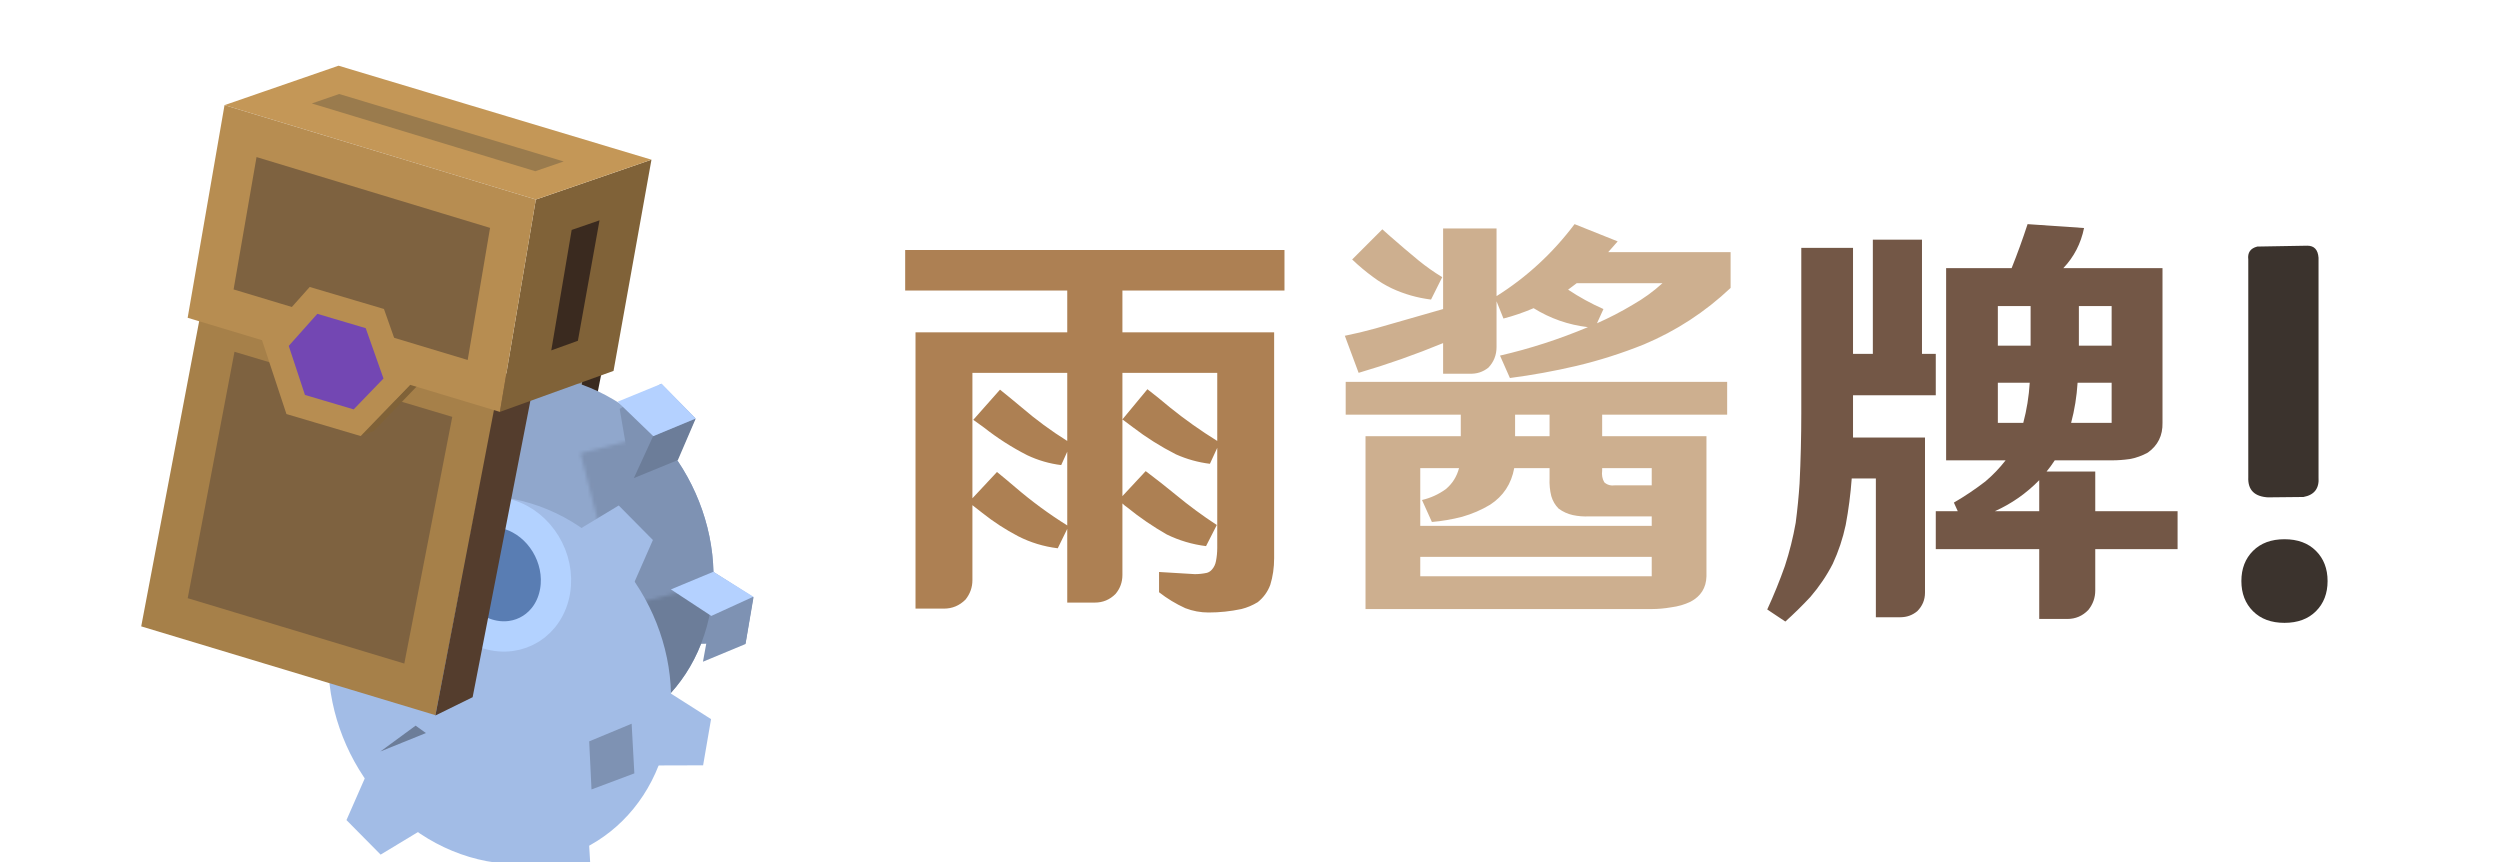 <svg xmlns="http://www.w3.org/2000/svg" viewBox="0 0 580 200">
  <svg x="0" y="0" width="200" height="200" viewBox="0 0 256 256" fill="none" xmlns="http://www.w3.org/2000/svg">
    <g>
      <path d="M167.346 108.88L178.372 105.243L159.05 204.421L147.99 209.861L167.346 108.88Z"
        fill="#999999" />
      <path d="M173.578 109.852L179.052 108.567L159.47 207.986L154.222 210.833L173.578 109.852Z"
        fill="#3A2A1F" />
      <path
        d="M170.034 113.3C197.688 121.589 216.059 151.82 211.067 180.824C206.074 209.827 179.609 226.62 151.955 218.331C124.301 210.042 105.93 179.81 110.922 150.807C115.915 121.803 142.38 105.011 170.034 113.3Z"
        fill="#90A7CC" />
      <mask id="mask0_205_2" style="mask-type:alpha" maskUnits="userSpaceOnUse" x="172" y="121"
        width="63" height="64">
        <rect x="172.373" y="134.595" width="51.165" height="51.165"
          transform="rotate(-14.439 172.373 134.595)" fill="#7E92B3" />
      </mask>
      <g mask="url(#mask0_205_2)">
        <path
          d="M170.034 113.3C197.688 121.589 216.059 151.82 211.067 180.824C206.074 209.827 179.609 226.62 151.955 218.331C124.301 210.042 105.93 179.81 110.922 150.807C115.915 121.803 142.38 105.011 170.034 113.3Z"
          fill="#7E92B3" />
      </g>
      <path
        d="M199.936 177.49L206.676 191.181L221.401 191.137L223.762 177.418L210.497 168.983L199.936 177.49Z"
        fill="#7E92B3" />
      <path
        d="M122.046 154.143L111.485 162.65L98.219 154.215L100.581 140.496L115.306 140.452L122.046 154.143Z"
        fill="#EEEEEE" />
      <path
        d="M174.377 207.026L167.23 218.981L175.905 232.72L188.414 229.256L187.47 213.376L174.377 207.026Z"
        fill="#AAAAAA" />
      <path
        d="M147.606 124.606L134.513 118.256L133.569 102.376L146.078 98.912L154.753 112.651L147.606 124.606Z"
        fill="#EEEEEE" />
      <path
        d="M135.43 195.353L121.543 193.616L115.493 207.4L125.64 217.655L137.962 210.21L135.43 195.353Z"
        fill="#EEEEEE" />
      <path
        d="M186.553 136.279L184.02 121.422L196.342 113.977L206.49 124.232L200.44 138.015L186.553 136.279Z"
        fill="#7E92B3" />
      <mask id="mask1_205_2" style="mask-type:alpha" maskUnits="userSpaceOnUse" x="163" y="172"
        width="63" height="64">
        <rect x="163.601" y="185.7" width="51.165" height="51.165"
          transform="rotate(-14.439 163.601 185.7)" fill="#6C7D99" />
      </mask>
      <g mask="url(#mask1_205_2)">
        <path
          d="M170.033 113.3C197.687 121.589 216.059 151.82 211.066 180.824C206.074 209.827 179.609 226.62 151.955 218.331C124.3 210.042 105.929 179.81 110.922 150.807C115.914 121.803 142.379 105.011 170.033 113.3Z"
          fill="#6C7D99" />
      </g>
      <g filter="url(#filter1_ddd_205_2)">
        <path
          d="M157.427 118.539C185.082 126.828 203.453 157.06 198.46 186.063C193.468 215.067 167.003 231.859 139.349 223.57C111.694 215.281 93.323 185.05 98.316 156.046C103.308 127.043 129.773 110.251 157.427 118.539Z"
          fill="#A2BCE6" />
        <path
          d="M187.33 182.729L194.069 196.421L208.795 196.377L211.156 182.657L197.89 174.223L187.33 182.729Z"
          fill="#A2BCE6" />
        <path
          d="M109.439 159.383L98.878 167.89L85.612 159.455L87.974 145.736L102.699 145.691L109.439 159.383Z"
          fill="#A2BCE6" />
        <path
          d="M161.771 212.265L154.623 224.221L163.298 237.96L175.808 234.496L174.863 218.616L161.771 212.265Z"
          fill="#A2BCE6" />
        <path
          d="M135 129.846L121.907 123.496L120.963 107.615L133.472 104.151L142.147 117.891L135 129.846Z"
          fill="#A2BCE6" />
        <path
          d="M122.824 200.592L108.937 198.856L102.887 212.64L113.034 222.895L125.356 215.449L122.824 200.592Z"
          fill="#A2BCE6" />
        <path
          d="M173.946 141.519L171.414 126.662L183.736 119.216L193.883 129.471L187.833 143.255L173.946 141.519Z"
          fill="#A2BCE6" />
      </g>
      <path
        d="M131.131 165.486C132.833 155.598 141.809 150.011 151.038 152.777C160.266 155.543 166.534 165.699 164.832 175.588C163.13 185.476 154.153 191.061 144.924 188.295C135.696 185.529 129.429 175.374 131.131 165.486Z"
        fill="#597DB3" stroke="#B3D2FF" stroke-width="9" />
      <path d="M211.229 182.906L223.716 177.199L221.356 191.264L208.749 196.504L211.229 182.906Z"
        fill="#7E92B3" />
      <path d="M199.232 175.03L211.839 169.79L223.716 177.199L211.229 182.906L199.232 175.03Z"
        fill="#B4D1FF" />
      <path d="M188.229 141.976L201.304 136.616L206.602 124.286L193.979 129.461L188.229 141.976Z"
        fill="#6C7D99" />
      <path d="M193.995 129.526L206.602 124.286L196.461 113.938L183.387 119.298L193.995 129.526Z"
        fill="#B4D1FF" />
      <path d="M174.965 220.156L187.572 214.916L188.378 229.661L175.651 234.434L174.965 220.156Z"
        fill="#7E92B3" />
      <path d="M123.421 215.484L126.48 217.687L112.938 223.168L123.421 215.484Z" fill="#6C7D99" />
      <path d="M124.683 204.714L48.837 181.823L64.978 96.812L141.234 119.6L124.683 204.714Z"
        fill="#7E6240" stroke="#A68049" stroke-width="12" />
      <path d="M148.65 111.495L159.676 107.859L140.354 207.037L129.294 212.477L148.65 111.495Z"
        fill="#543D2D" />
      <path d="M176.903 105.669L156.075 113.181L164.443 63.767L185.745 56.426L176.903 105.669Z"
        fill="#3A2A1F" stroke="#806238" stroke-width="12" />
      <path d="M159.044 55.05L79.635 30.972L100.627 23.713L180.423 47.683L159.044 55.05Z"
        fill="#9A7B4D" stroke="#C49757" stroke-width="8" />
      <path d="M107 129.5L111 128L124 114.5L122 114L107 129.5Z" fill="#806238" />
      <path d="M152.326 63.462L143.665 114.606L62.545 90.16L71.426 38.932L152.326 63.462Z"
        fill="#7E6240" stroke="#B78D51" stroke-width="12" />
      <path
        d="M111.31 94.603L117.901 113.273L106.068 125.532L87.811 120.118L81.783 101.895L93.103 89.206L111.31 94.603Z"
        fill="#7347B3" stroke="#B78D51" stroke-width="7" />
    </g>
    <defs>
      <filter id="filter0_ddd_205_2" x="-3.724" y="-2.328" width="263.449" height="263.449"
        filterUnits="userSpaceOnUse" color-interpolation-filters="sRGB">
        <feFlood flood-opacity="0" result="BackgroundImageFix" />
        <feColorMatrix in="SourceAlpha" type="matrix"
          values="0 0 0 0 0 0 0 0 0 0 0 0 0 0 0 0 0 0 127 0" result="hardAlpha" />
        <feOffset />
        <feGaussianBlur stdDeviation="0.116" />
        <feColorMatrix type="matrix" values="0 0 0 0 0 0 0 0 0 0 0 0 0 0 0 0 0 0 0.18 0" />
        <feBlend mode="normal" in2="BackgroundImageFix" result="effect1_dropShadow_205_2" />
        <feColorMatrix in="SourceAlpha" type="matrix"
          values="0 0 0 0 0 0 0 0 0 0 0 0 0 0 0 0 0 0 127 0" result="hardAlpha" />
        <feOffset dy="1.397" />
        <feGaussianBlur stdDeviation="1.862" />
        <feColorMatrix type="matrix" values="0 0 0 0 0 0 0 0 0 0 0 0 0 0 0 0 0 0 0.1 0" />
        <feBlend mode="normal" in2="effect1_dropShadow_205_2" result="effect2_dropShadow_205_2" />
        <feColorMatrix in="SourceAlpha" type="matrix"
          values="0 0 0 0 0 0 0 0 0 0 0 0 0 0 0 0 0 0 127 0" result="hardAlpha" />
        <feOffset dx="0.466" dy="1.397" />
        <feGaussianBlur stdDeviation="0.698" />
        <feColorMatrix type="matrix" values="0 0 0 0 0 0 0 0 0 0 0 0 0 0 0 0 0 0 0.1 0" />
        <feBlend mode="normal" in2="effect2_dropShadow_205_2" result="effect3_dropShadow_205_2" />
        <feBlend mode="normal" in="SourceGraphic" in2="effect3_dropShadow_205_2" result="shape" />
      </filter>
      <filter id="filter1_ddd_205_2" x="31.552" y="67.467" width="233.666" height="241.93"
        filterUnits="userSpaceOnUse" color-interpolation-filters="sRGB">
        <feFlood flood-opacity="0" result="BackgroundImageFix" />
        <feColorMatrix in="SourceAlpha" type="matrix"
          values="0 0 0 0 0 0 0 0 0 0 0 0 0 0 0 0 0 0 127 0" result="hardAlpha" />
        <feOffset dy="17.377" />
        <feGaussianBlur stdDeviation="27.03" />
        <feColorMatrix type="matrix" values="0 0 0 0 0 0 0 0 0 0 0 0 0 0 0 0 0 0 0.01 0" />
        <feBlend mode="normal" in2="BackgroundImageFix" result="effect1_dropShadow_205_2" />
        <feColorMatrix in="SourceAlpha" type="matrix"
          values="0 0 0 0 0 0 0 0 0 0 0 0 0 0 0 0 0 0 127 0" result="hardAlpha" />
        <feOffset dy="9.654" />
        <feGaussianBlur stdDeviation="8.688" />
        <feColorMatrix type="matrix" values="0 0 0 0 0 0 0 0 0 0 0 0 0 0 0 0 0 0 0.01 0" />
        <feBlend mode="normal" in2="effect1_dropShadow_205_2" result="effect2_dropShadow_205_2" />
        <feColorMatrix in="SourceAlpha" type="matrix"
          values="0 0 0 0 0 0 0 0 0 0 0 0 0 0 0 0 0 0 127 0" result="hardAlpha" />
        <feOffset dy="3.861" />
        <feGaussianBlur stdDeviation="2.896" />
        <feColorMatrix type="matrix" values="0 0 0 0 0 0 0 0 0 0 0 0 0 0 0 0 0 0 0.01 0" />
        <feBlend mode="normal" in2="effect2_dropShadow_205_2" result="effect3_dropShadow_205_2" />
        <feBlend mode="normal" in="SourceGraphic" in2="effect3_dropShadow_205_2" result="shape" />
      </filter>
    </defs>
  </svg>
  <svg x="210" y="58" width="88" height="84.1" viewBox="0 0 88 84.1"
    xmlns="http://www.w3.org/2000/svg">
    <g id="svgGroup" stroke-linecap="round" fill-rule="evenodd" font-size="9pt" stroke="#000"
      stroke-width="0" fill="#ad8053" style="stroke:#000;stroke-width:0;fill:#ad8053">
      <path
        d="M 2.4 19.1 L 2.4 83.2 L 9 83.2 Q 11.9 83.2 14 81.1 Q 15.6 79.1 15.6 76.6 L 15.6 59.2 Q 16.7 60.1 17.9 61 Q 21.8 64.1 26.2 66.4 Q 30.5 68.6 35.4 69.2 L 37.6 64.7 L 37.6 81.8 L 44 81.8 Q 46.8 81.8 48.8 79.8 Q 50.4 77.9 50.4 75.4 L 50.4 58.8 Q 50.9 59.3 51.5 59.7 Q 55.8 63.2 60.7 66 Q 65 68.1 69.8 68.7 L 72.3 63.8 Q 67.4 60.6 62.8 56.8 Q 59.4 54 55.8 51.3 L 50.4 57.1 L 50.4 39.3 L 56.2 32.3 Q 58.8 34.3 61.4 36.5 Q 66.6 40.7 72.4 44.3 L 72.4 28.5 L 50.4 28.5 L 50.4 39.3 L 52.8 41.1 Q 57.5 44.7 62.8 47.4 Q 66.6 49.1 70.7 49.6 L 72.4 45.9 L 72.4 69.1 Q 72.4 70.7 72.1 72.2 Q 71.9 73.3 71.2 74.1 Q 70.7 74.7 70 74.9 Q 68.6 75.2 67.2 75.2 L 58.9 74.7 L 58.9 79.4 Q 61.7 81.6 65 83.1 Q 67.6 84.1 70.4 84.1 Q 74.2 84.1 78 83.3 Q 80 82.8 81.8 81.7 Q 83.8 80.1 84.7 77.7 Q 85.6 74.8 85.6 71.5 L 85.6 19.1 L 50.4 19.1 L 50.4 9.4 L 88 9.4 L 88 0 L 0 0 L 0 9.4 L 37.6 9.4 L 37.6 19.1 L 2.4 19.1 Z M 36.2 49.9 L 37.6 46.8 L 37.6 63.9 Q 31.2 59.9 25.5 55 Q 23.4 53.2 21.3 51.5 L 15.6 57.6 L 15.6 28.5 L 37.6 28.5 L 37.6 44.3 Q 32 40.8 27 36.5 Q 24.5 34.4 22 32.4 L 15.8 39.4 Q 17 40.3 18.3 41.2 Q 23 44.9 28.3 47.6 Q 32.1 49.4 36.2 49.9 Z" />
    </g>
  </svg>
  <svg x="312" y="52" width="89.5" height="89.3" viewBox="0 0 89.5 89.3"
    xmlns="http://www.w3.org/2000/svg">
    <g id="svgGroup" stroke-linecap="round" fill-rule="evenodd" font-size="9pt" stroke="#000"
      stroke-width="0" fill="#cdaf8f" style="stroke:#000;stroke-width:0;fill:#cdaf8f">
      <path
        d="M 88.7 36.6 L 0.2 36.6 L 0.2 44.2 L 26.9 44.2 L 26.9 49.2 L 4.8 49.2 L 4.8 89.3 L 71.2 89.3 Q 73.4 89.3 75.7 88.9 Q 78.1 88.6 80.2 87.6 Q 83.8 85.7 83.9 81.7 L 83.9 49.2 L 59.7 49.2 L 59.7 44.2 L 88.7 44.2 L 88.7 36.6 Z M 0 25.9 L 3.2 34.5 Q 13.1 31.6 22.8 27.6 L 22.8 34.7 L 29 34.7 Q 31.4 34.8 33.3 33.3 Q 35.2 31.3 35.2 28.5 L 35.2 17.9 L 36.8 21.9 Q 40.3 21 43.8 19.5 Q 49.6 23.1 56.4 23.9 Q 46.4 28.1 36 30.5 L 38.3 35.7 Q 46 34.7 53.7 32.9 Q 61.7 31 69.4 27.9 Q 80.6 23.2 89.5 14.8 L 89.5 6.5 L 61.1 6.5 L 63.3 4 L 53.3 0 Q 45.7 10.1 35.2 16.7 L 35.2 1 L 22.8 1 L 22.8 19.7 Q 14.9 22 7.1 24.2 Q 3.5 25.2 0 25.9 Z M 17.5 70 L 17.5 56.6 L 26.5 56.6 Q 25.7 59.6 23.4 61.5 Q 20.9 63.3 17.9 64 L 20.2 69.1 Q 23.7 68.8 27.2 67.9 Q 30.7 66.9 33.7 65.1 Q 38.3 62.1 39.3 56.6 L 47.5 56.6 L 47.5 58.9 Q 47.4 61.1 47.9 63.1 Q 48.4 64.8 49.6 66 Q 51.1 67.1 52.9 67.5 Q 54.8 67.9 56.7 67.8 L 71.2 67.8 L 71.2 70 L 17.5 70 Z M 71.2 81.7 L 17.5 81.7 L 17.5 77.2 L 71.2 77.2 L 71.2 81.7 Z M 8.7 1.2 L 1.7 8.2 Q 4 10.4 6.6 12.3 Q 8.6 13.8 10.9 14.9 Q 15.2 16.9 20 17.5 L 22.6 12.3 Q 19.8 10.6 17.2 8.5 Q 13.8 5.7 10.5 2.8 L 8.7 1.2 Z M 58.5 23 L 60 19.7 Q 55.7 17.8 51.8 15.2 L 53.8 13.7 L 73.7 13.7 Q 70.5 16.6 66.8 18.7 Q 62.8 21.1 58.5 23 Z M 59.7 56.6 L 71.2 56.6 L 71.2 60.6 L 62.7 60.6 Q 61.2 60.8 60.2 59.9 Q 59.5 58.7 59.7 57.2 L 59.7 56.6 Z M 39.5 49.2 L 39.5 44.2 L 47.5 44.2 L 47.5 49.2 L 39.5 49.2 Z" />
    </g>
  </svg>
  <svg x="410" y="52" width="95.2" height="92.2" viewBox="0 0 95.2 92.2"
    xmlns="http://www.w3.org/2000/svg">
    <g id="svgGroup" stroke-linecap="round" fill-rule="evenodd" font-size="9pt" stroke="#000"
      stroke-width="0" fill="#735746" style="stroke:#000;stroke-width:0;fill:#735746">
      <path
        d="M 0 89.4 L 4.2 92.2 Q 7.2 89.5 10 86.5 Q 13.1 82.9 15.2 78.8 Q 17.2 74.5 18.2 69.8 Q 19.2 64.5 19.6 59 L 25.2 59 L 25.2 91.2 L 30.9 91.2 Q 33.1 91.2 34.8 89.8 Q 36.6 88 36.6 85.5 L 36.6 49.5 L 19.9 49.5 L 19.9 47 L 19.9 39.7 L 39.1 39.7 L 39.1 30.1 L 35.9 30.1 L 35.9 3.6 L 24.5 3.6 L 24.5 30.1 L 19.9 30.1 L 19.9 5.5 L 7.9 5.5 L 7.9 43.8 Q 7.9 52 7.5 60.2 Q 7.2 64.7 6.6 69.3 Q 5.7 74.4 4.1 79.3 Q 2.3 84.4 0 89.4 Z M 43.3 64.6 L 44.2 66.6 L 39.1 66.6 L 39.1 75.4 L 63.1 75.4 L 63.1 91.6 L 69.6 91.6 Q 72.5 91.6 74.5 89.5 Q 76.1 87.5 76.1 85 L 76.1 75.4 L 95.2 75.4 L 95.2 66.6 L 76.1 66.6 L 76.1 57.4 L 64.8 57.4 Q 65.8 56.2 66.7 54.8 L 79.9 54.8 Q 82 54.8 84.1 54.5 Q 86.3 54.1 88.3 53 Q 91.8 50.5 91.7 46.1 L 91.7 10.2 L 68.7 10.2 Q 72.4 6.3 73.5 0.9 L 60.4 0 Q 58.7 5.2 56.7 10.2 L 41.5 10.2 L 41.5 54.8 L 55.3 54.8 Q 53.2 57.5 50.6 59.7 Q 47.1 62.4 43.3 64.6 Z M 79.9 46.1 L 70.5 46.1 Q 71.7 41.6 72 36.8 L 79.9 36.8 L 79.9 46.1 Z M 53.5 28.2 L 53.5 19 L 61.1 19 L 61.1 28.2 L 53.5 28.2 Z M 72.3 19 L 79.9 19 L 79.9 28.2 L 72.3 28.2 L 72.3 19 Z M 59.4 46.1 L 53.5 46.1 L 53.5 36.8 L 60.9 36.8 Q 60.6 41.6 59.4 46.1 Z M 63.1 59.4 L 63.1 66.6 L 52.8 66.6 Q 58.6 64 63.1 59.4 Z" />
    </g>
  </svg>
  <svg x="520" y="57" width="20.001" height="87.501" viewBox="0 0 20.001 87.501"
    xmlns="http://www.w3.org/2000/svg">
    <g id="svgGroup" stroke-linecap="round" fill-rule="evenodd" font-size="9pt" stroke="#000"
      stroke-width="0" fill="#3b332d" style="stroke:#000;stroke-width:0;fill:#3b332d">
      <path
        d="M 3.7 0.201 L 15.3 0.001 Q 17.7 0.001 17.9 2.801 L 17.9 6.651 L 17.9 15.401 L 17.9 53.701 Q 18.2 57.601 14.4 58.301 Q 3.8 58.401 6.4 58.401 Q 1.4 58.201 1.6 53.701 L 1.6 3.201 Q 1.3 0.801 3.7 0.201 Z M 0 77.801 Q 0 73.501 2.7 70.801 Q 5.4 68.101 10 68.101 Q 14.6 68.101 17.3 70.801 Q 20 73.501 20 77.801 Q 20 82.101 17.3 84.801 Q 14.6 87.501 10 87.501 Q 5.4 87.501 2.7 84.801 Q 0 82.101 0 77.801 Z" />
    </g>
  </svg>
</svg>
